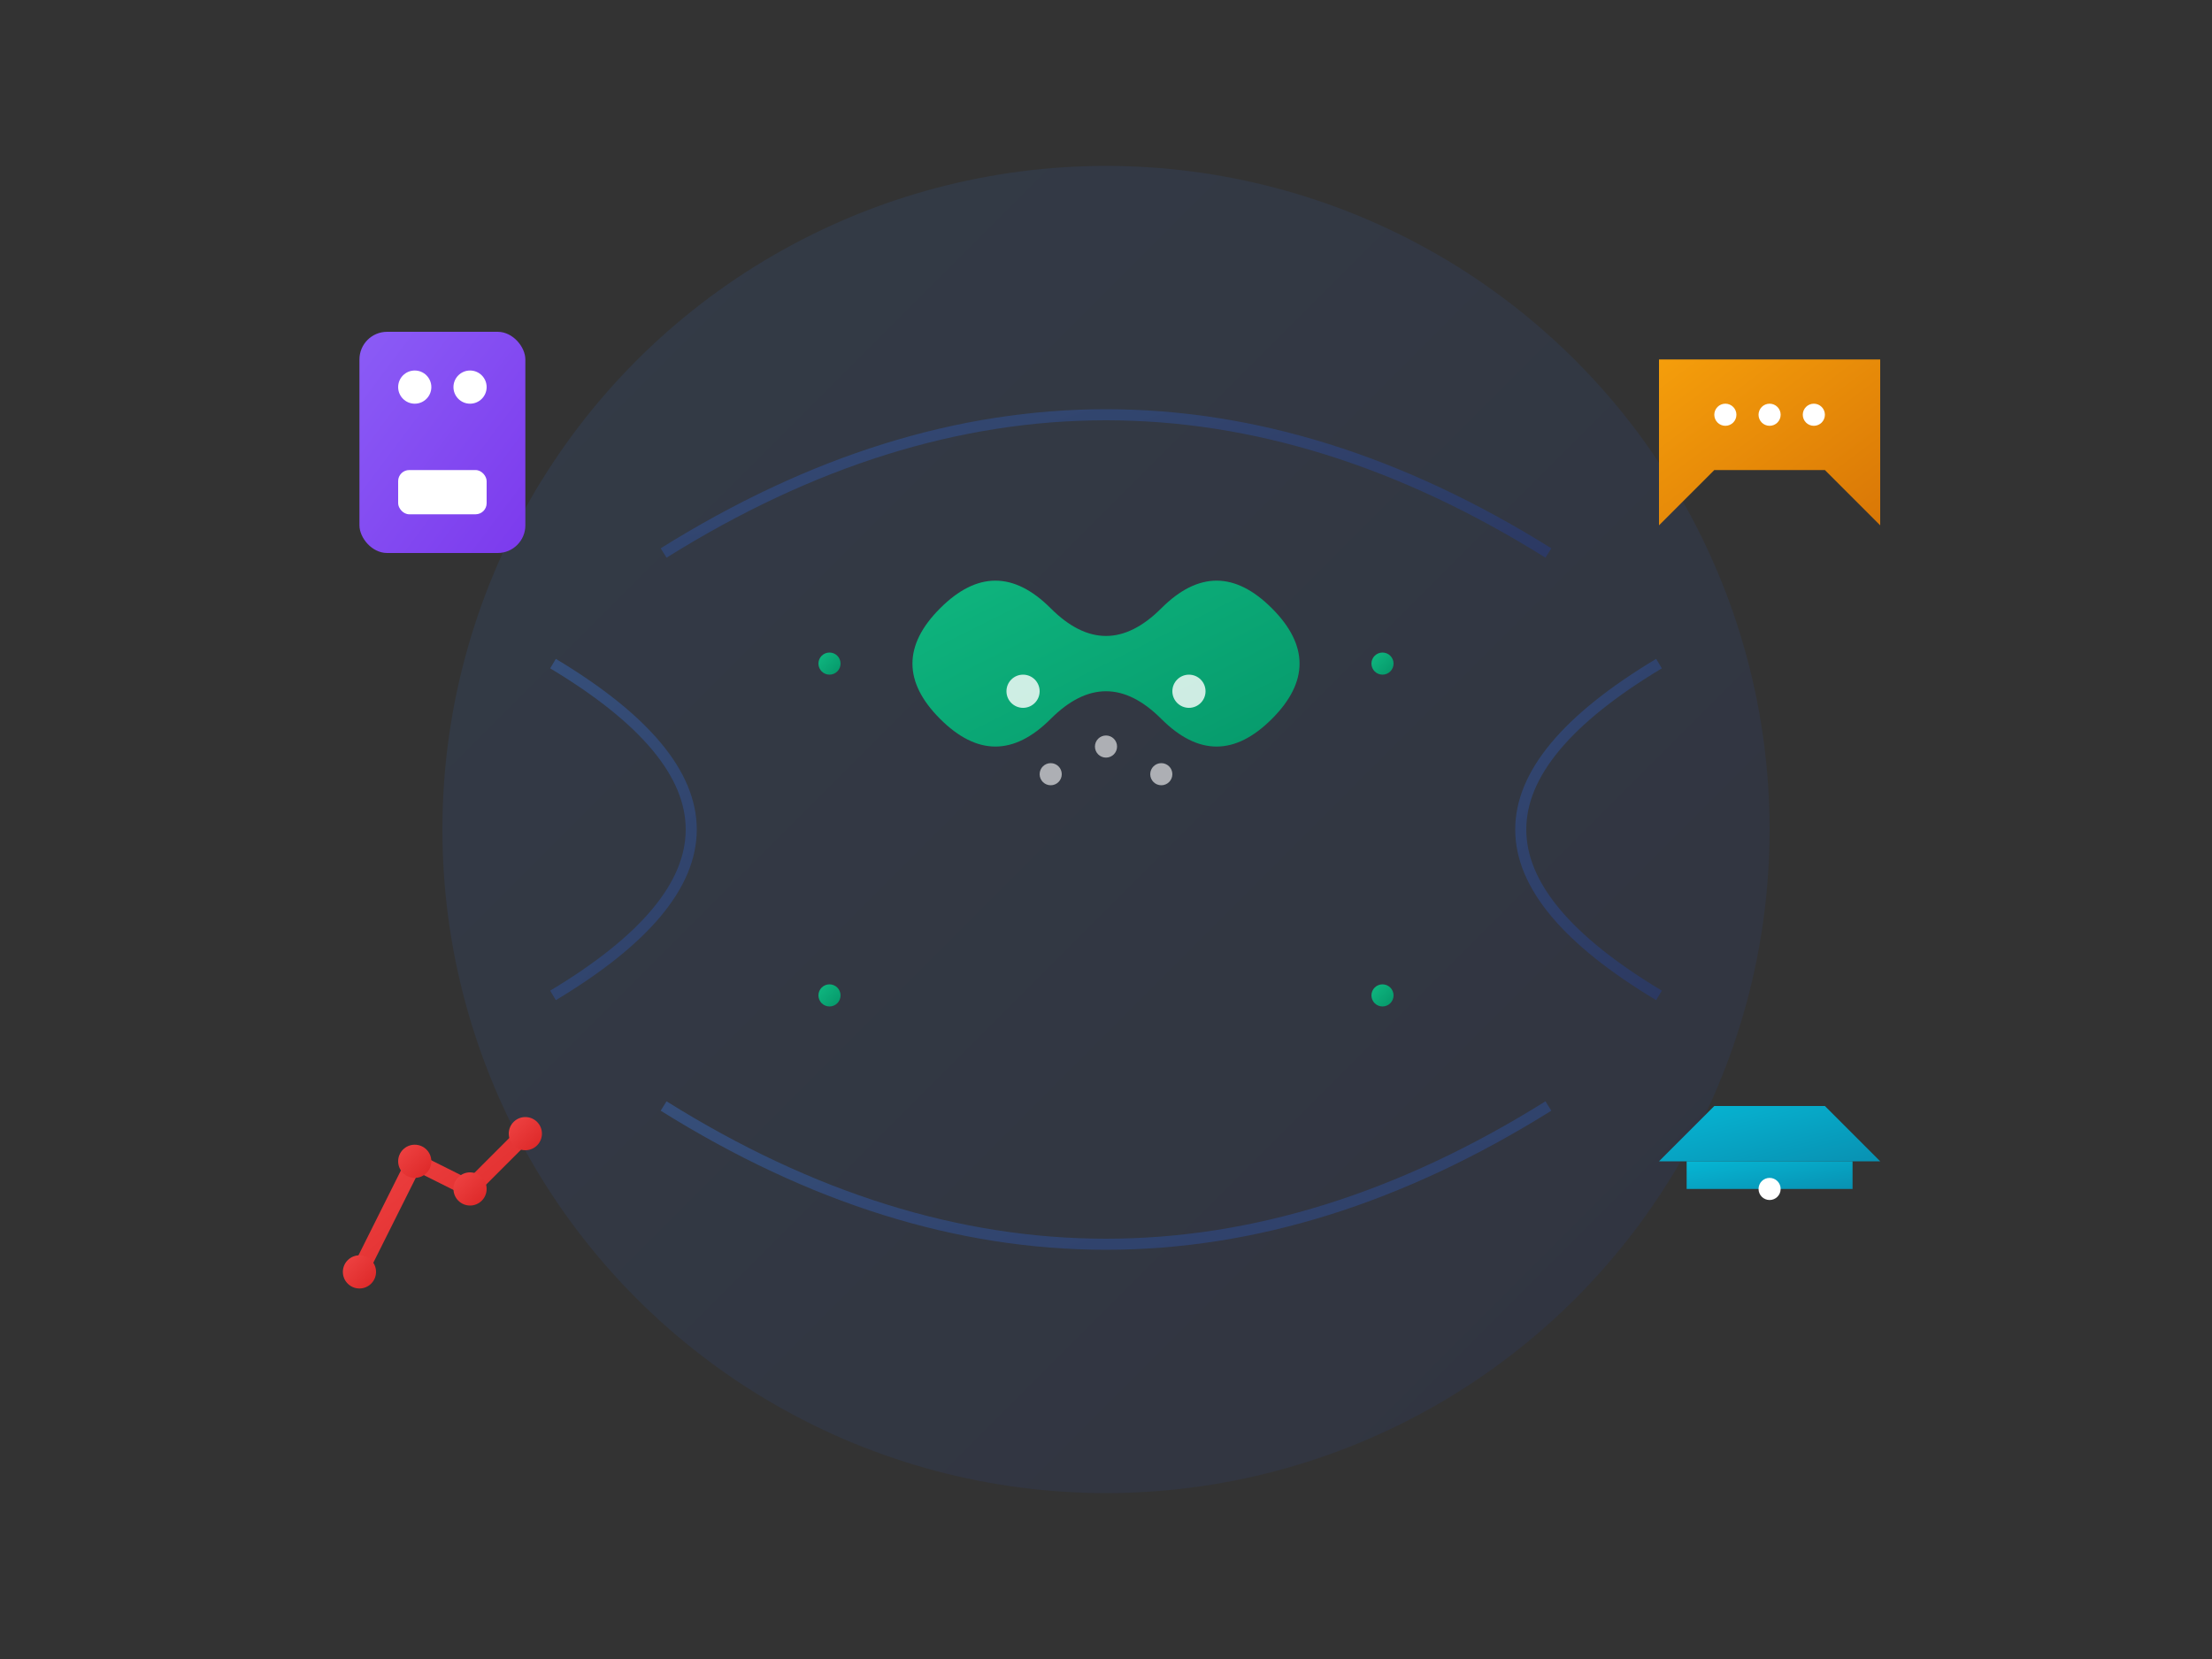 <svg width="400" height="300" viewBox="0 0 400 300" fill="none" xmlns="http://www.w3.org/2000/svg">
  <rect x="0" y="0" width="400" height="300" fill="#333333" stroke="none"/>
  <!-- Background Circle -->
  <circle cx="200" cy="150" r="120" fill="url(#gradient1)" opacity="0.1"/>
  
  <!-- Main Brain Icon -->
  <g transform="translate(200, 150)">
    <!-- Brain Base -->
    <path d="M-30 -20 Q-40 -30 -30 -40 Q-20 -50 -10 -40 Q0 -30 10 -40 Q20 -50 30 -40 Q40 -30 30 -20 Q20 -10 10 -20 Q0 -30 -10 -20 Q-20 -10 -30 -20 Z" fill="url(#gradient2)"/>
    
    <!-- Brain Details -->
    <circle cx="-15" cy="-25" r="3" fill="white" opacity="0.8"/>
    <circle cx="15" cy="-25" r="3" fill="white" opacity="0.8"/>
    <circle cx="0" cy="-15" r="2" fill="white" opacity="0.6"/>
    <circle cx="-10" cy="-10" r="2" fill="white" opacity="0.6"/>
    <circle cx="10" cy="-10" r="2" fill="white" opacity="0.6"/>
  </g>
  
  <!-- Floating Icons -->
  <g transform="translate(80, 80)">
    <!-- Bot Icon -->
    <rect x="-15" y="-20" width="30" height="40" rx="5" fill="url(#gradient3)"/>
    <circle cx="-5" cy="-10" r="3" fill="white"/>
    <circle cx="5" cy="-10" r="3" fill="white"/>
    <rect x="-8" y="5" width="16" height="8" rx="2" fill="white"/>
  </g>
  
  <g transform="translate(320, 80)">
    <!-- Message Icon -->
    <path d="M-20 -15 L20 -15 L20 15 L10 5 L-10 5 L-20 15 Z" fill="url(#gradient4)"/>
    <circle cx="-8" cy="-5" r="2" fill="white"/>
    <circle cx="0" cy="-5" r="2" fill="white"/>
    <circle cx="8" cy="-5" r="2" fill="white"/>
  </g>
  
  <g transform="translate(80, 220)">
    <!-- Trending Up Icon -->
    <path d="M-15 10 L-5 -10 L5 -5 L15 -15" stroke="url(#gradient5)" stroke-width="3" fill="none" stroke-linecap="round"/>
    <circle cx="-15" cy="10" r="3" fill="url(#gradient5)"/>
    <circle cx="-5" cy="-10" r="3" fill="url(#gradient5)"/>
    <circle cx="5" cy="-5" r="3" fill="url(#gradient5)"/>
    <circle cx="15" cy="-15" r="3" fill="url(#gradient5)"/>
  </g>
  
  <g transform="translate(320, 220)">
    <!-- Graduation Cap -->
    <path d="M-20 -10 L20 -10 L10 -20 L-10 -20 Z" fill="url(#gradient6)"/>
    <rect x="-15" y="-10" width="30" height="5" fill="url(#gradient6)"/>
    <circle cx="0" cy="-5" r="2" fill="white"/>
  </g>
  
  <!-- Connection Lines -->
  <path d="M120 100 Q200 50 280 100" stroke="url(#gradient7)" stroke-width="2" fill="none" opacity="0.3"/>
  <path d="M120 200 Q200 250 280 200" stroke="url(#gradient7)" stroke-width="2" fill="none" opacity="0.3"/>
  <path d="M100 120 Q150 150 100 180" stroke="url(#gradient7)" stroke-width="2" fill="none" opacity="0.3"/>
  <path d="M300 120 Q250 150 300 180" stroke="url(#gradient7)" stroke-width="2" fill="none" opacity="0.3"/>
  
  <!-- Animated Dots -->
  <circle cx="150" cy="120" r="2" fill="url(#gradient8)">
    <animate attributeName="opacity" values="0.3;1;0.3" dur="2s" repeatCount="indefinite"/>
  </circle>
  <circle cx="250" cy="120" r="2" fill="url(#gradient8)">
    <animate attributeName="opacity" values="0.3;1;0.3" dur="2s" repeatCount="indefinite" begin="0.5s"/>
  </circle>
  <circle cx="150" cy="180" r="2" fill="url(#gradient8)">
    <animate attributeName="opacity" values="0.3;1;0.3" dur="2s" repeatCount="indefinite" begin="1s"/>
  </circle>
  <circle cx="250" cy="180" r="2" fill="url(#gradient8)">
    <animate attributeName="opacity" values="0.3;1;0.3" dur="2s" repeatCount="indefinite" begin="1.5s"/>
  </circle>
  
  <!-- Gradients -->
  <defs>
    <linearGradient id="gradient1" x1="0%" y1="0%" x2="100%" y2="100%">
      <stop offset="0%" style="stop-color:#3B82F6;stop-opacity:1" />
      <stop offset="100%" style="stop-color:#1E40AF;stop-opacity:1" />
    </linearGradient>
    <linearGradient id="gradient2" x1="0%" y1="0%" x2="100%" y2="100%">
      <stop offset="0%" style="stop-color:#10B981;stop-opacity:1" />
      <stop offset="100%" style="stop-color:#059669;stop-opacity:1" />
    </linearGradient>
    <linearGradient id="gradient3" x1="0%" y1="0%" x2="100%" y2="100%">
      <stop offset="0%" style="stop-color:#8B5CF6;stop-opacity:1" />
      <stop offset="100%" style="stop-color:#7C3AED;stop-opacity:1" />
    </linearGradient>
    <linearGradient id="gradient4" x1="0%" y1="0%" x2="100%" y2="100%">
      <stop offset="0%" style="stop-color:#F59E0B;stop-opacity:1" />
      <stop offset="100%" style="stop-color:#D97706;stop-opacity:1" />
    </linearGradient>
    <linearGradient id="gradient5" x1="0%" y1="0%" x2="100%" y2="100%">
      <stop offset="0%" style="stop-color:#EF4444;stop-opacity:1" />
      <stop offset="100%" style="stop-color:#DC2626;stop-opacity:1" />
    </linearGradient>
    <linearGradient id="gradient6" x1="0%" y1="0%" x2="100%" y2="100%">
      <stop offset="0%" style="stop-color:#06B6D4;stop-opacity:1" />
      <stop offset="100%" style="stop-color:#0891B2;stop-opacity:1" />
    </linearGradient>
    <linearGradient id="gradient7" x1="0%" y1="0%" x2="100%" y2="100%">
      <stop offset="0%" style="stop-color:#3B82F6;stop-opacity:1" />
      <stop offset="100%" style="stop-color:#1E40AF;stop-opacity:1" />
    </linearGradient>
    <linearGradient id="gradient8" x1="0%" y1="0%" x2="100%" y2="100%">
      <stop offset="0%" style="stop-color:#10B981;stop-opacity:1" />
      <stop offset="100%" style="stop-color:#059669;stop-opacity:1" />
    </linearGradient>
  </defs>
</svg>
